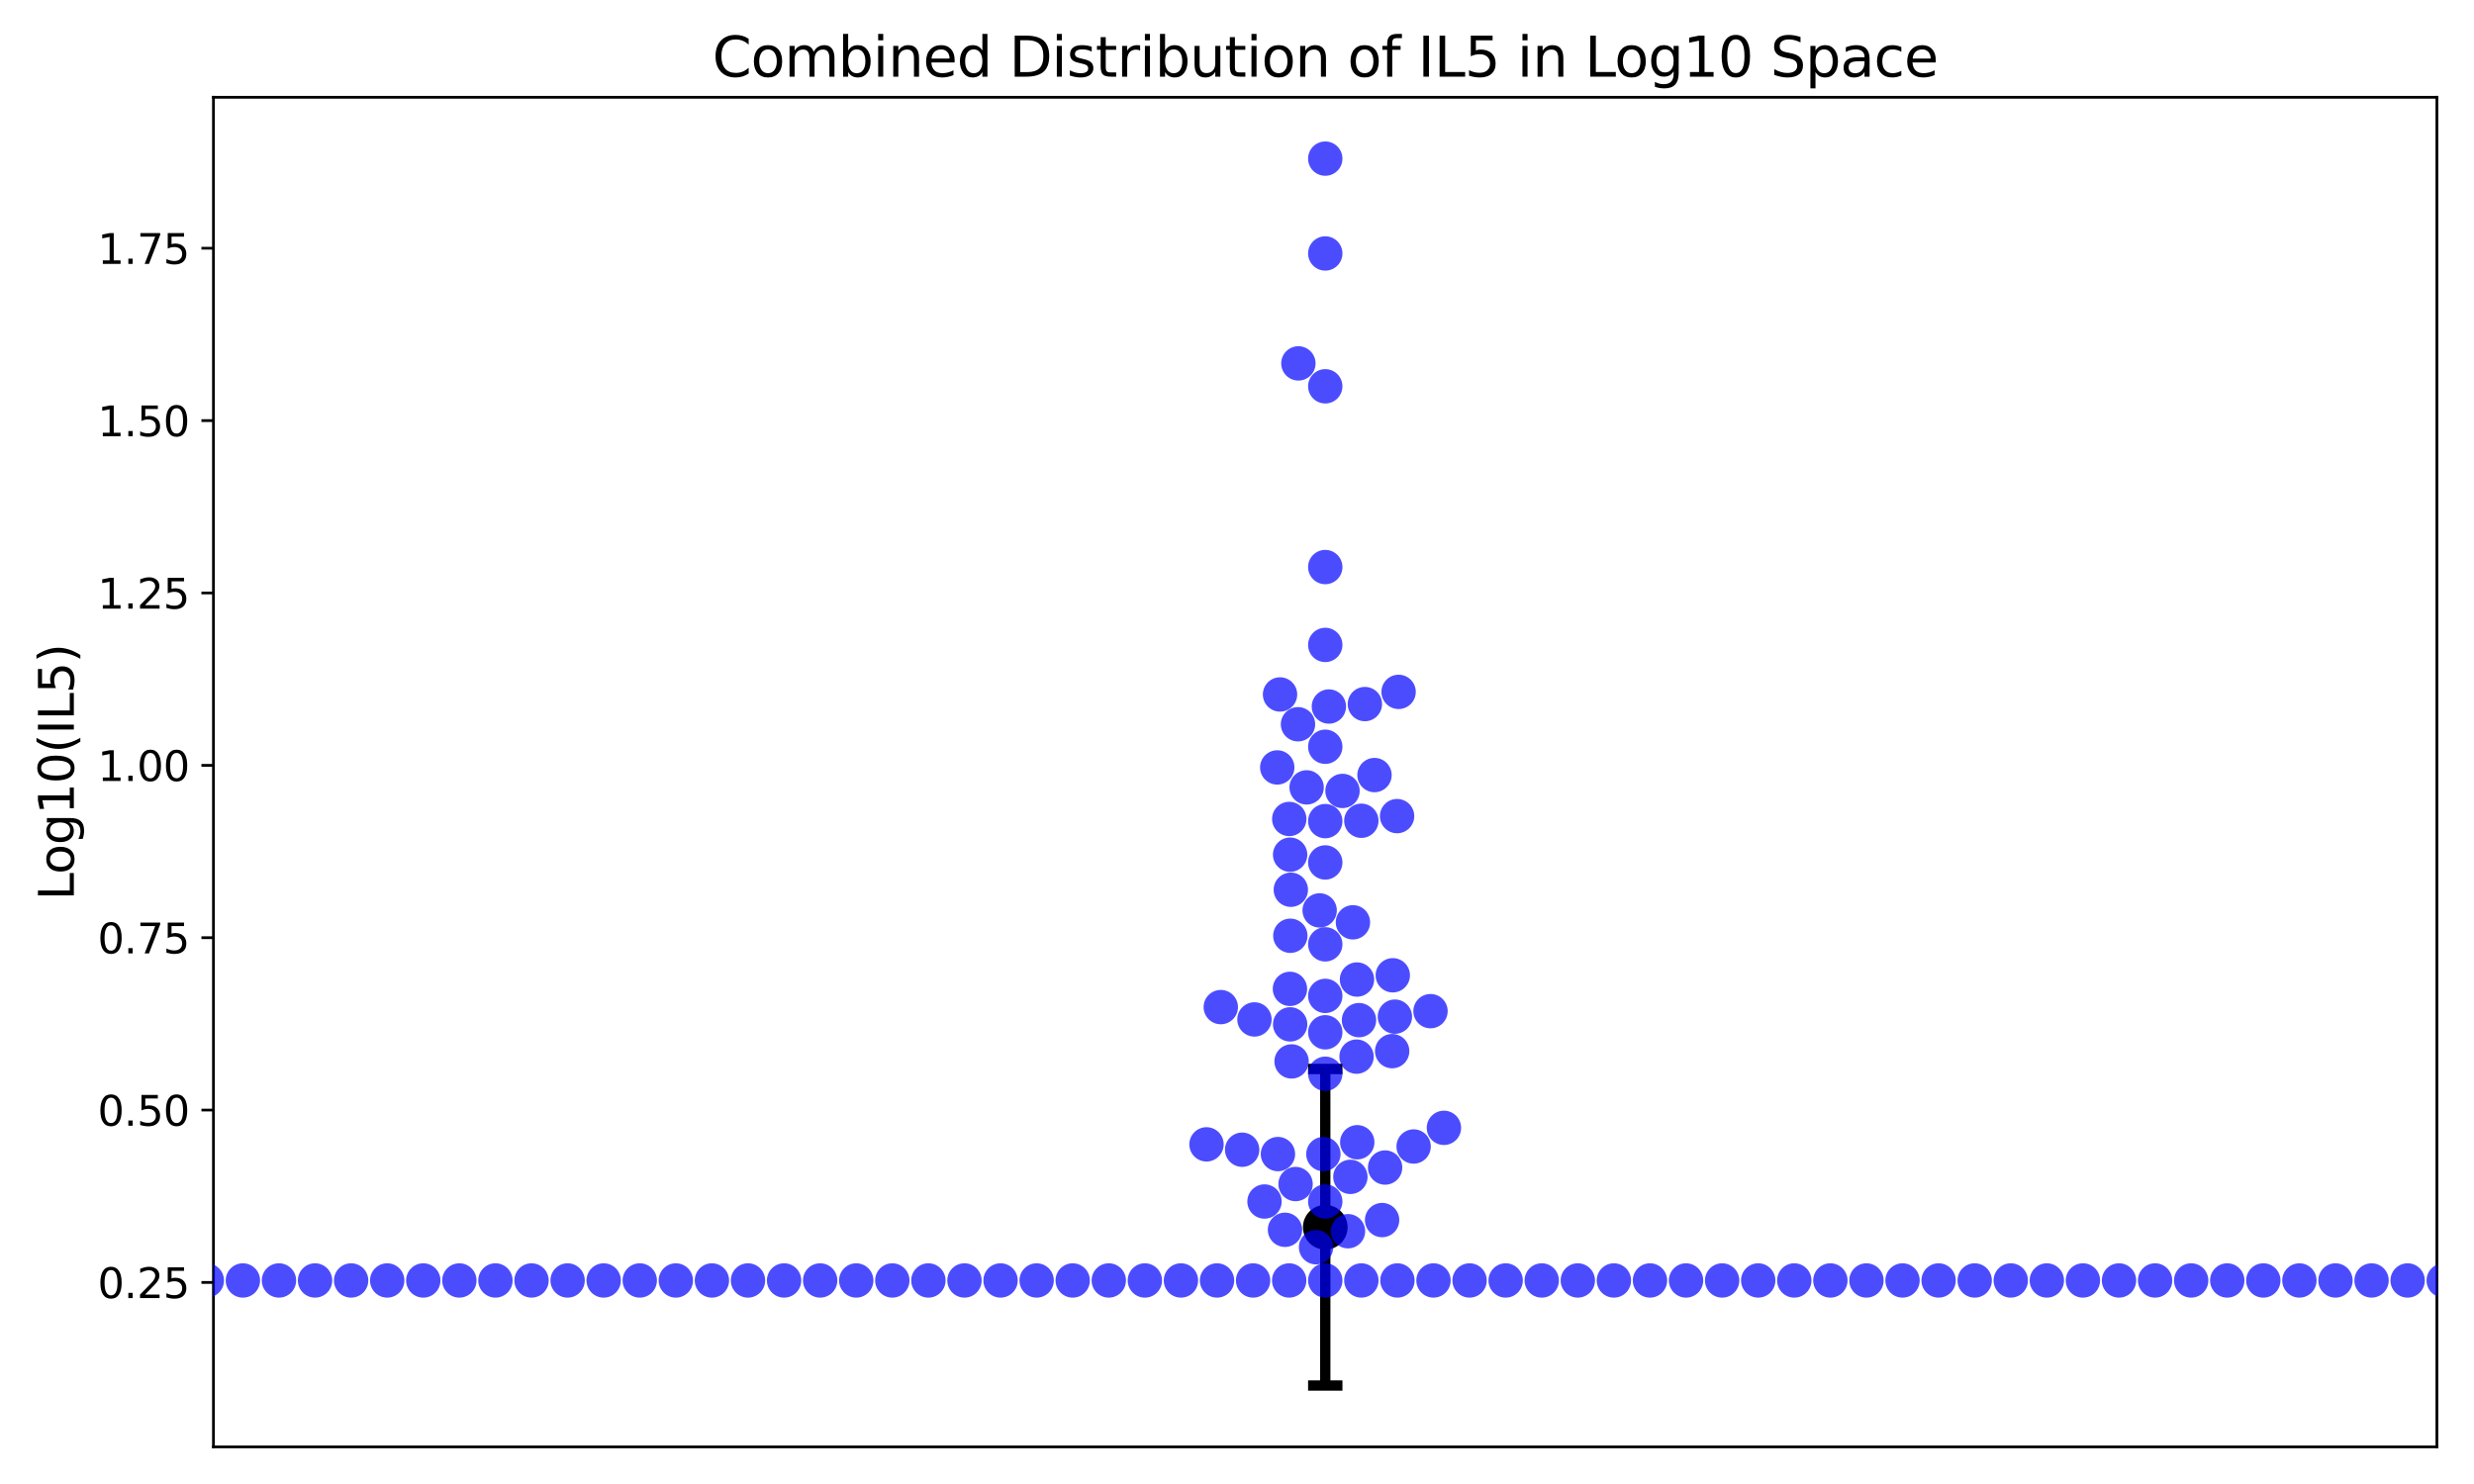 <?xml version="1.0" encoding="utf-8" standalone="no"?>
<!DOCTYPE svg PUBLIC "-//W3C//DTD SVG 1.1//EN"
  "http://www.w3.org/Graphics/SVG/1.1/DTD/svg11.dtd">
<svg xmlns:xlink="http://www.w3.org/1999/xlink" width="720pt" height="432pt" viewBox="0 0 720 432" xmlns="http://www.w3.org/2000/svg" version="1.1">
 <defs>
  <style type="text/css">*{stroke-linejoin: round; stroke-linecap: butt}</style>
 </defs>
 <g id="figure_1">
  <g id="patch_1">
   <path d="M 0 432 
L 720 432 
L 720 0 
L 0 0 
z
" style="fill: #ffffff"/>
  </g>
  <g id="axes_1">
   <g id="patch_2">
    <path d="M 62.12 421.2 
L 709.2 421.2 
L 709.2 28.32 
L 62.12 28.32 
z
" style="fill: #ffffff"/>
   </g>
   <g id="matplotlib.axis_1"/>
   <g id="matplotlib.axis_2">
    <g id="ytick_1">
     <g id="line2d_1">
      <defs>
       <path id="m33c23365b7" d="M 0 0 
L -3.5 0 
" style="stroke: #000000; stroke-width: 0.8"/>
      </defs>
      <g>
       <use xlink:href="#m33c23365b7" x="62.12" y="373.322" style="stroke: #000000; stroke-width: 0.8"/>
      </g>
     </g>
     <g id="text_1">
      <!-- 0.25 -->
      <g transform="translate(28.401 377.881) scale(0.12 -0.12)">
       <defs>
        <path id="DejaVuSans-30" d="M 2034 4250 
Q 1547 4250 1301 3770 
Q 1056 3291 1056 2328 
Q 1056 1369 1301 889 
Q 1547 409 2034 409 
Q 2525 409 2770 889 
Q 3016 1369 3016 2328 
Q 3016 3291 2770 3770 
Q 2525 4250 2034 4250 
z
M 2034 4750 
Q 2819 4750 3233 4129 
Q 3647 3509 3647 2328 
Q 3647 1150 3233 529 
Q 2819 -91 2034 -91 
Q 1250 -91 836 529 
Q 422 1150 422 2328 
Q 422 3509 836 4129 
Q 1250 4750 2034 4750 
z
" transform="scale(0.016)"/>
        <path id="DejaVuSans-2e" d="M 684 794 
L 1344 794 
L 1344 0 
L 684 0 
L 684 794 
z
" transform="scale(0.016)"/>
        <path id="DejaVuSans-32" d="M 1228 531 
L 3431 531 
L 3431 0 
L 469 0 
L 469 531 
Q 828 903 1448 1529 
Q 2069 2156 2228 2338 
Q 2531 2678 2651 2914 
Q 2772 3150 2772 3378 
Q 2772 3750 2511 3984 
Q 2250 4219 1831 4219 
Q 1534 4219 1204 4116 
Q 875 4013 500 3803 
L 500 4441 
Q 881 4594 1212 4672 
Q 1544 4750 1819 4750 
Q 2544 4750 2975 4387 
Q 3406 4025 3406 3419 
Q 3406 3131 3298 2873 
Q 3191 2616 2906 2266 
Q 2828 2175 2409 1742 
Q 1991 1309 1228 531 
z
" transform="scale(0.016)"/>
        <path id="DejaVuSans-35" d="M 691 4666 
L 3169 4666 
L 3169 4134 
L 1269 4134 
L 1269 2991 
Q 1406 3038 1543 3061 
Q 1681 3084 1819 3084 
Q 2600 3084 3056 2656 
Q 3513 2228 3513 1497 
Q 3513 744 3044 326 
Q 2575 -91 1722 -91 
Q 1428 -91 1123 -41 
Q 819 9 494 109 
L 494 744 
Q 775 591 1075 516 
Q 1375 441 1709 441 
Q 2250 441 2565 725 
Q 2881 1009 2881 1497 
Q 2881 1984 2565 2268 
Q 2250 2553 1709 2553 
Q 1456 2553 1204 2497 
Q 953 2441 691 2322 
L 691 4666 
z
" transform="scale(0.016)"/>
       </defs>
       <use xlink:href="#DejaVuSans-30"/>
       <use xlink:href="#DejaVuSans-2e" x="63.623"/>
       <use xlink:href="#DejaVuSans-32" x="95.41"/>
       <use xlink:href="#DejaVuSans-35" x="159.033"/>
      </g>
     </g>
    </g>
    <g id="ytick_2">
     <g id="line2d_2">
      <g>
       <use xlink:href="#m33c23365b7" x="62.12" y="323.145" style="stroke: #000000; stroke-width: 0.8"/>
      </g>
     </g>
     <g id="text_2">
      <!-- 0.50 -->
      <g transform="translate(28.401 327.704) scale(0.12 -0.12)">
       <use xlink:href="#DejaVuSans-30"/>
       <use xlink:href="#DejaVuSans-2e" x="63.623"/>
       <use xlink:href="#DejaVuSans-35" x="95.41"/>
       <use xlink:href="#DejaVuSans-30" x="159.033"/>
      </g>
     </g>
    </g>
    <g id="ytick_3">
     <g id="line2d_3">
      <g>
       <use xlink:href="#m33c23365b7" x="62.12" y="272.968" style="stroke: #000000; stroke-width: 0.8"/>
      </g>
     </g>
     <g id="text_3">
      <!-- 0.75 -->
      <g transform="translate(28.401 277.527) scale(0.12 -0.12)">
       <defs>
        <path id="DejaVuSans-37" d="M 525 4666 
L 3525 4666 
L 3525 4397 
L 1831 0 
L 1172 0 
L 2766 4134 
L 525 4134 
L 525 4666 
z
" transform="scale(0.016)"/>
       </defs>
       <use xlink:href="#DejaVuSans-30"/>
       <use xlink:href="#DejaVuSans-2e" x="63.623"/>
       <use xlink:href="#DejaVuSans-37" x="95.41"/>
       <use xlink:href="#DejaVuSans-35" x="159.033"/>
      </g>
     </g>
    </g>
    <g id="ytick_4">
     <g id="line2d_4">
      <g>
       <use xlink:href="#m33c23365b7" x="62.12" y="222.791" style="stroke: #000000; stroke-width: 0.8"/>
      </g>
     </g>
     <g id="text_4">
      <!-- 1.00 -->
      <g transform="translate(28.401 227.35) scale(0.12 -0.12)">
       <defs>
        <path id="DejaVuSans-31" d="M 794 531 
L 1825 531 
L 1825 4091 
L 703 3866 
L 703 4441 
L 1819 4666 
L 2450 4666 
L 2450 531 
L 3481 531 
L 3481 0 
L 794 0 
L 794 531 
z
" transform="scale(0.016)"/>
       </defs>
       <use xlink:href="#DejaVuSans-31"/>
       <use xlink:href="#DejaVuSans-2e" x="63.623"/>
       <use xlink:href="#DejaVuSans-30" x="95.41"/>
       <use xlink:href="#DejaVuSans-30" x="159.033"/>
      </g>
     </g>
    </g>
    <g id="ytick_5">
     <g id="line2d_5">
      <g>
       <use xlink:href="#m33c23365b7" x="62.12" y="172.615" style="stroke: #000000; stroke-width: 0.8"/>
      </g>
     </g>
     <g id="text_5">
      <!-- 1.25 -->
      <g transform="translate(28.401 177.174) scale(0.12 -0.12)">
       <use xlink:href="#DejaVuSans-31"/>
       <use xlink:href="#DejaVuSans-2e" x="63.623"/>
       <use xlink:href="#DejaVuSans-32" x="95.41"/>
       <use xlink:href="#DejaVuSans-35" x="159.033"/>
      </g>
     </g>
    </g>
    <g id="ytick_6">
     <g id="line2d_6">
      <g>
       <use xlink:href="#m33c23365b7" x="62.12" y="122.438" style="stroke: #000000; stroke-width: 0.8"/>
      </g>
     </g>
     <g id="text_6">
      <!-- 1.50 -->
      <g transform="translate(28.401 126.997) scale(0.12 -0.12)">
       <use xlink:href="#DejaVuSans-31"/>
       <use xlink:href="#DejaVuSans-2e" x="63.623"/>
       <use xlink:href="#DejaVuSans-35" x="95.41"/>
       <use xlink:href="#DejaVuSans-30" x="159.033"/>
      </g>
     </g>
    </g>
    <g id="ytick_7">
     <g id="line2d_7">
      <g>
       <use xlink:href="#m33c23365b7" x="62.12" y="72.261" style="stroke: #000000; stroke-width: 0.8"/>
      </g>
     </g>
     <g id="text_7">
      <!-- 1.75 -->
      <g transform="translate(28.401 76.82) scale(0.12 -0.12)">
       <use xlink:href="#DejaVuSans-31"/>
       <use xlink:href="#DejaVuSans-2e" x="63.623"/>
       <use xlink:href="#DejaVuSans-37" x="95.41"/>
       <use xlink:href="#DejaVuSans-35" x="159.033"/>
      </g>
     </g>
    </g>
    <g id="text_8">
     <!-- Log10(IL5) -->
     <g transform="translate(21.49 262.054) rotate(-90) scale(0.14 -0.14)">
      <defs>
       <path id="DejaVuSans-4c" d="M 628 4666 
L 1259 4666 
L 1259 531 
L 3531 531 
L 3531 0 
L 628 0 
L 628 4666 
z
" transform="scale(0.016)"/>
       <path id="DejaVuSans-6f" d="M 1959 3097 
Q 1497 3097 1228 2736 
Q 959 2375 959 1747 
Q 959 1119 1226 758 
Q 1494 397 1959 397 
Q 2419 397 2687 759 
Q 2956 1122 2956 1747 
Q 2956 2369 2687 2733 
Q 2419 3097 1959 3097 
z
M 1959 3584 
Q 2709 3584 3137 3096 
Q 3566 2609 3566 1747 
Q 3566 888 3137 398 
Q 2709 -91 1959 -91 
Q 1206 -91 779 398 
Q 353 888 353 1747 
Q 353 2609 779 3096 
Q 1206 3584 1959 3584 
z
" transform="scale(0.016)"/>
       <path id="DejaVuSans-67" d="M 2906 1791 
Q 2906 2416 2648 2759 
Q 2391 3103 1925 3103 
Q 1463 3103 1205 2759 
Q 947 2416 947 1791 
Q 947 1169 1205 825 
Q 1463 481 1925 481 
Q 2391 481 2648 825 
Q 2906 1169 2906 1791 
z
M 3481 434 
Q 3481 -459 3084 -895 
Q 2688 -1331 1869 -1331 
Q 1566 -1331 1297 -1286 
Q 1028 -1241 775 -1147 
L 775 -588 
Q 1028 -725 1275 -790 
Q 1522 -856 1778 -856 
Q 2344 -856 2625 -561 
Q 2906 -266 2906 331 
L 2906 616 
Q 2728 306 2450 153 
Q 2172 0 1784 0 
Q 1141 0 747 490 
Q 353 981 353 1791 
Q 353 2603 747 3093 
Q 1141 3584 1784 3584 
Q 2172 3584 2450 3431 
Q 2728 3278 2906 2969 
L 2906 3500 
L 3481 3500 
L 3481 434 
z
" transform="scale(0.016)"/>
       <path id="DejaVuSans-28" d="M 1984 4856 
Q 1566 4138 1362 3434 
Q 1159 2731 1159 2009 
Q 1159 1288 1364 580 
Q 1569 -128 1984 -844 
L 1484 -844 
Q 1016 -109 783 600 
Q 550 1309 550 2009 
Q 550 2706 781 3412 
Q 1013 4119 1484 4856 
L 1984 4856 
z
" transform="scale(0.016)"/>
       <path id="DejaVuSans-49" d="M 628 4666 
L 1259 4666 
L 1259 0 
L 628 0 
L 628 4666 
z
" transform="scale(0.016)"/>
       <path id="DejaVuSans-29" d="M 513 4856 
L 1013 4856 
Q 1481 4119 1714 3412 
Q 1947 2706 1947 2009 
Q 1947 1309 1714 600 
Q 1481 -109 1013 -844 
L 513 -844 
Q 928 -128 1133 580 
Q 1338 1288 1338 2009 
Q 1338 2731 1133 3434 
Q 928 4138 513 4856 
z
" transform="scale(0.016)"/>
      </defs>
      <use xlink:href="#DejaVuSans-4c"/>
      <use xlink:href="#DejaVuSans-6f" x="53.963"/>
      <use xlink:href="#DejaVuSans-67" x="115.145"/>
      <use xlink:href="#DejaVuSans-31" x="178.621"/>
      <use xlink:href="#DejaVuSans-30" x="242.244"/>
      <use xlink:href="#DejaVuSans-28" x="305.867"/>
      <use xlink:href="#DejaVuSans-49" x="344.881"/>
      <use xlink:href="#DejaVuSans-4c" x="374.373"/>
      <use xlink:href="#DejaVuSans-35" x="430.086"/>
      <use xlink:href="#DejaVuSans-29" x="493.709"/>
     </g>
    </g>
   </g>
   <g id="LineCollection_1">
    <path d="M 385.687 403.342 
L 385.687 311.185 
" clip-path="url(#p9328945aac)" style="fill: none; stroke: #000000; stroke-width: 3"/>
   </g>
   <g id="line2d_8">
    <defs>
     <path id="m7ebc37eb4a" d="M 5 0 
L -5 -0 
" style="stroke: #000000; stroke-width: 3"/>
    </defs>
    <g clip-path="url(#p9328945aac)">
     <use xlink:href="#m7ebc37eb4a" x="385.687" y="403.342" style="stroke: #000000; stroke-width: 3"/>
    </g>
   </g>
   <g id="line2d_9">
    <g clip-path="url(#p9328945aac)">
     <use xlink:href="#m7ebc37eb4a" x="385.687" y="311.185" style="stroke: #000000; stroke-width: 3"/>
    </g>
   </g>
   <g id="line2d_10">
    <defs>
     <path id="me4fbd385ad" d="M 0 6 
C 1.591 6 3.117 5.368 4.243 4.243 
C 5.368 3.117 6 1.591 6 0 
C 6 -1.591 5.368 -3.117 4.243 -4.243 
C 3.117 -5.368 1.591 -6 0 -6 
C -1.591 -6 -3.117 -5.368 -4.243 -4.243 
C -5.368 -3.117 -6 -1.591 -6 0 
C -6 1.591 -5.368 3.117 -4.243 4.243 
C -3.117 5.368 -1.591 6 0 6 
z
" style="stroke: #000000"/>
    </defs>
    <g clip-path="url(#p9328945aac)">
     <use xlink:href="#me4fbd385ad" x="385.687" y="357.264" style="stroke: #000000"/>
    </g>
   </g>
   <g id="patch_3">
    <path d="M 62.12 421.2 
L 62.12 28.32 
" style="fill: none; stroke: #000000; stroke-width: 0.8; stroke-linejoin: miter; stroke-linecap: square"/>
   </g>
   <g id="patch_4">
    <path d="M 709.2 421.2 
L 709.2 28.32 
" style="fill: none; stroke: #000000; stroke-width: 0.8; stroke-linejoin: miter; stroke-linecap: square"/>
   </g>
   <g id="patch_5">
    <path d="M 62.12 421.2 
L 709.2 421.2 
" style="fill: none; stroke: #000000; stroke-width: 0.8; stroke-linejoin: miter; stroke-linecap: square"/>
   </g>
   <g id="patch_6">
    <path d="M 62.12 28.32 
L 709.2 28.32 
" style="fill: none; stroke: #000000; stroke-width: 0.8; stroke-linejoin: miter; stroke-linecap: square"/>
   </g>
   <g id="PathCollection_1">
    <defs>
     <path id="m8dd924179f" d="M 0 5 
C 1.326 5 2.598 4.473 3.536 3.536 
C 4.473 2.598 5 1.326 5 0 
C 5 -1.326 4.473 -2.598 3.536 -3.536 
C 2.598 -4.473 1.326 -5 0 -5 
C -1.326 -5 -2.598 -4.473 -3.536 -3.536 
C -4.473 -2.598 -5 -1.326 -5 0 
C -5 1.326 -4.473 2.598 -3.536 3.536 
C -2.598 4.473 -1.326 5 0 5 
z
"/>
    </defs>
    <g clip-path="url(#p9328945aac)">
     <use xlink:href="#m8dd924179f" x="385.687" y="372.749" style="fill: #0000ff; fill-opacity: 0.7"/>
     <use xlink:href="#m8dd924179f" x="43.046" y="372.749" style="fill: #0000ff; fill-opacity: 0.7"/>
     <use xlink:href="#m8dd924179f" x="385.687" y="289.912" style="fill: #0000ff; fill-opacity: 0.7"/>
     <use xlink:href="#m8dd924179f" x="406.59" y="237.575" style="fill: #0000ff; fill-opacity: 0.7"/>
     <use xlink:href="#m8dd924179f" x="385.687" y="300.508" style="fill: #0000ff; fill-opacity: 0.7"/>
     <use xlink:href="#m8dd924179f" x="728.327" y="372.749" style="fill: #0000ff; fill-opacity: 0.7"/>
     <use xlink:href="#m8dd924179f" x="43.046" y="372.749" style="fill: #0000ff; fill-opacity: 0.7"/>
     <use xlink:href="#m8dd924179f" x="728.327" y="372.749" style="fill: #0000ff; fill-opacity: 0.7"/>
     <use xlink:href="#m8dd924179f" x="43.046" y="372.749" style="fill: #0000ff; fill-opacity: 0.7"/>
     <use xlink:href="#m8dd924179f" x="728.327" y="372.749" style="fill: #0000ff; fill-opacity: 0.7"/>
     <use xlink:href="#m8dd924179f" x="43.046" y="372.749" style="fill: #0000ff; fill-opacity: 0.7"/>
     <use xlink:href="#m8dd924179f" x="728.327" y="372.749" style="fill: #0000ff; fill-opacity: 0.7"/>
     <use xlink:href="#m8dd924179f" x="43.046" y="372.749" style="fill: #0000ff; fill-opacity: 0.7"/>
     <use xlink:href="#m8dd924179f" x="385.138" y="335.957" style="fill: #0000ff; fill-opacity: 0.7"/>
     <use xlink:href="#m8dd924179f" x="728.327" y="372.749" style="fill: #0000ff; fill-opacity: 0.7"/>
     <use xlink:href="#m8dd924179f" x="43.046" y="372.749" style="fill: #0000ff; fill-opacity: 0.7"/>
     <use xlink:href="#m8dd924179f" x="728.327" y="372.749" style="fill: #0000ff; fill-opacity: 0.7"/>
     <use xlink:href="#m8dd924179f" x="43.046" y="372.749" style="fill: #0000ff; fill-opacity: 0.7"/>
     <use xlink:href="#m8dd924179f" x="728.327" y="372.749" style="fill: #0000ff; fill-opacity: 0.7"/>
     <use xlink:href="#m8dd924179f" x="371.913" y="335.957" style="fill: #0000ff; fill-opacity: 0.7"/>
     <use xlink:href="#m8dd924179f" x="43.046" y="372.749" style="fill: #0000ff; fill-opacity: 0.7"/>
     <use xlink:href="#m8dd924179f" x="728.327" y="372.749" style="fill: #0000ff; fill-opacity: 0.7"/>
     <use xlink:href="#m8dd924179f" x="43.046" y="372.749" style="fill: #0000ff; fill-opacity: 0.7"/>
     <use xlink:href="#m8dd924179f" x="728.327" y="372.749" style="fill: #0000ff; fill-opacity: 0.7"/>
     <use xlink:href="#m8dd924179f" x="728.327" y="372.749" style="fill: #0000ff; fill-opacity: 0.7"/>
     <use xlink:href="#m8dd924179f" x="380.262" y="229.211" style="fill: #0000ff; fill-opacity: 0.7"/>
     <use xlink:href="#m8dd924179f" x="43.046" y="372.749" style="fill: #0000ff; fill-opacity: 0.7"/>
     <use xlink:href="#m8dd924179f" x="43.046" y="372.749" style="fill: #0000ff; fill-opacity: 0.7"/>
     <use xlink:href="#m8dd924179f" x="728.327" y="372.749" style="fill: #0000ff; fill-opacity: 0.7"/>
     <use xlink:href="#m8dd924179f" x="405.952" y="295.952" style="fill: #0000ff; fill-opacity: 0.7"/>
     <use xlink:href="#m8dd924179f" x="43.046" y="372.749" style="fill: #0000ff; fill-opacity: 0.7"/>
     <use xlink:href="#m8dd924179f" x="385.687" y="217.384" style="fill: #0000ff; fill-opacity: 0.7"/>
     <use xlink:href="#m8dd924179f" x="728.327" y="372.749" style="fill: #0000ff; fill-opacity: 0.7"/>
     <use xlink:href="#m8dd924179f" x="403.103" y="339.876" style="fill: #0000ff; fill-opacity: 0.7"/>
     <use xlink:href="#m8dd924179f" x="43.046" y="372.749" style="fill: #0000ff; fill-opacity: 0.7"/>
     <use xlink:href="#m8dd924179f" x="728.327" y="372.749" style="fill: #0000ff; fill-opacity: 0.7"/>
     <use xlink:href="#m8dd924179f" x="43.046" y="372.749" style="fill: #0000ff; fill-opacity: 0.7"/>
     <use xlink:href="#m8dd924179f" x="728.327" y="372.749" style="fill: #0000ff; fill-opacity: 0.7"/>
     <use xlink:href="#m8dd924179f" x="371.714" y="223.404" style="fill: #0000ff; fill-opacity: 0.7"/>
     <use xlink:href="#m8dd924179f" x="43.046" y="372.749" style="fill: #0000ff; fill-opacity: 0.7"/>
     <use xlink:href="#m8dd924179f" x="728.327" y="372.749" style="fill: #0000ff; fill-opacity: 0.7"/>
     <use xlink:href="#m8dd924179f" x="43.046" y="372.749" style="fill: #0000ff; fill-opacity: 0.7"/>
     <use xlink:href="#m8dd924179f" x="375.47" y="298.201" style="fill: #0000ff; fill-opacity: 0.7"/>
     <use xlink:href="#m8dd924179f" x="728.327" y="372.749" style="fill: #0000ff; fill-opacity: 0.7"/>
     <use xlink:href="#m8dd924179f" x="43.046" y="372.749" style="fill: #0000ff; fill-opacity: 0.7"/>
     <use xlink:href="#m8dd924179f" x="728.327" y="372.749" style="fill: #0000ff; fill-opacity: 0.7"/>
     <use xlink:href="#m8dd924179f" x="43.046" y="372.749" style="fill: #0000ff; fill-opacity: 0.7"/>
     <use xlink:href="#m8dd924179f" x="728.327" y="372.749" style="fill: #0000ff; fill-opacity: 0.7"/>
     <use xlink:href="#m8dd924179f" x="375.52" y="272.403" style="fill: #0000ff; fill-opacity: 0.7"/>
     <use xlink:href="#m8dd924179f" x="43.046" y="372.749" style="fill: #0000ff; fill-opacity: 0.7"/>
     <use xlink:href="#m8dd924179f" x="728.327" y="372.749" style="fill: #0000ff; fill-opacity: 0.7"/>
     <use xlink:href="#m8dd924179f" x="728.327" y="372.749" style="fill: #0000ff; fill-opacity: 0.7"/>
     <use xlink:href="#m8dd924179f" x="43.046" y="372.749" style="fill: #0000ff; fill-opacity: 0.7"/>
     <use xlink:href="#m8dd924179f" x="43.046" y="372.749" style="fill: #0000ff; fill-opacity: 0.7"/>
     <use xlink:href="#m8dd924179f" x="43.046" y="372.749" style="fill: #0000ff; fill-opacity: 0.7"/>
     <use xlink:href="#m8dd924179f" x="43.046" y="372.749" style="fill: #0000ff; fill-opacity: 0.7"/>
     <use xlink:href="#m8dd924179f" x="728.327" y="371.3" style="fill: #0000ff; fill-opacity: 0.7"/>
     <use xlink:href="#m8dd924179f" x="728.327" y="372.749" style="fill: #0000ff; fill-opacity: 0.7"/>
     <use xlink:href="#m8dd924179f" x="43.046" y="372.749" style="fill: #0000ff; fill-opacity: 0.7"/>
     <use xlink:href="#m8dd924179f" x="728.327" y="372.749" style="fill: #0000ff; fill-opacity: 0.7"/>
     <use xlink:href="#m8dd924179f" x="43.046" y="372.749" style="fill: #0000ff; fill-opacity: 0.7"/>
     <use xlink:href="#m8dd924179f" x="728.327" y="372.749" style="fill: #0000ff; fill-opacity: 0.7"/>
     <use xlink:href="#m8dd924179f" x="43.046" y="372.749" style="fill: #0000ff; fill-opacity: 0.7"/>
     <use xlink:href="#m8dd924179f" x="728.327" y="365.286" style="fill: #0000ff; fill-opacity: 0.7"/>
     <use xlink:href="#m8dd924179f" x="728.327" y="372.749" style="fill: #0000ff; fill-opacity: 0.7"/>
     <use xlink:href="#m8dd924179f" x="43.046" y="372.749" style="fill: #0000ff; fill-opacity: 0.7"/>
     <use xlink:href="#m8dd924179f" x="728.327" y="372.749" style="fill: #0000ff; fill-opacity: 0.7"/>
     <use xlink:href="#m8dd924179f" x="43.046" y="372.749" style="fill: #0000ff; fill-opacity: 0.7"/>
     <use xlink:href="#m8dd924179f" x="372.524" y="202.163" style="fill: #0000ff; fill-opacity: 0.7"/>
     <use xlink:href="#m8dd924179f" x="365.079" y="296.763" style="fill: #0000ff; fill-opacity: 0.7"/>
     <use xlink:href="#m8dd924179f" x="396.186" y="238.928" style="fill: #0000ff; fill-opacity: 0.7"/>
     <use xlink:href="#m8dd924179f" x="728.327" y="372.749" style="fill: #0000ff; fill-opacity: 0.7"/>
     <use xlink:href="#m8dd924179f" x="43.046" y="372.749" style="fill: #0000ff; fill-opacity: 0.7"/>
     <use xlink:href="#m8dd924179f" x="375.665" y="259.01" style="fill: #0000ff; fill-opacity: 0.7"/>
     <use xlink:href="#m8dd924179f" x="728.327" y="372.749" style="fill: #0000ff; fill-opacity: 0.7"/>
     <use xlink:href="#m8dd924179f" x="43.046" y="372.749" style="fill: #0000ff; fill-opacity: 0.7"/>
     <use xlink:href="#m8dd924179f" x="728.327" y="372.749" style="fill: #0000ff; fill-opacity: 0.7"/>
     <use xlink:href="#m8dd924179f" x="43.046" y="372.749" style="fill: #0000ff; fill-opacity: 0.7"/>
     <use xlink:href="#m8dd924179f" x="728.327" y="372.749" style="fill: #0000ff; fill-opacity: 0.7"/>
     <use xlink:href="#m8dd924179f" x="728.327" y="372.749" style="fill: #0000ff; fill-opacity: 0.7"/>
     <use xlink:href="#m8dd924179f" x="43.046" y="372.749" style="fill: #0000ff; fill-opacity: 0.7"/>
     <use xlink:href="#m8dd924179f" x="368.005" y="349.767" style="fill: #0000ff; fill-opacity: 0.7"/>
     <use xlink:href="#m8dd924179f" x="43.046" y="372.749" style="fill: #0000ff; fill-opacity: 0.7"/>
     <use xlink:href="#m8dd924179f" x="395.506" y="296.967" style="fill: #0000ff; fill-opacity: 0.7"/>
     <use xlink:href="#m8dd924179f" x="385.687" y="274.902" style="fill: #0000ff; fill-opacity: 0.7"/>
     <use xlink:href="#m8dd924179f" x="728.327" y="372.749" style="fill: #0000ff; fill-opacity: 0.7"/>
     <use xlink:href="#m8dd924179f" x="43.046" y="372.749" style="fill: #0000ff; fill-opacity: 0.7"/>
     <use xlink:href="#m8dd924179f" x="375.459" y="248.802" style="fill: #0000ff; fill-opacity: 0.7"/>
     <use xlink:href="#m8dd924179f" x="728.327" y="372.749" style="fill: #0000ff; fill-opacity: 0.7"/>
     <use xlink:href="#m8dd924179f" x="43.046" y="372.749" style="fill: #0000ff; fill-opacity: 0.7"/>
     <use xlink:href="#m8dd924179f" x="728.327" y="372.749" style="fill: #0000ff; fill-opacity: 0.7"/>
     <use xlink:href="#m8dd924179f" x="407.032" y="201.41" style="fill: #0000ff; fill-opacity: 0.7"/>
     <use xlink:href="#m8dd924179f" x="43.046" y="372.749" style="fill: #0000ff; fill-opacity: 0.7"/>
     <use xlink:href="#m8dd924179f" x="728.327" y="372.749" style="fill: #0000ff; fill-opacity: 0.7"/>
     <use xlink:href="#m8dd924179f" x="43.046" y="372.749" style="fill: #0000ff; fill-opacity: 0.7"/>
     <use xlink:href="#m8dd924179f" x="384.054" y="265.024" style="fill: #0000ff; fill-opacity: 0.7"/>
     <use xlink:href="#m8dd924179f" x="728.327" y="372.749" style="fill: #0000ff; fill-opacity: 0.7"/>
     <use xlink:href="#m8dd924179f" x="385.687" y="312.574" style="fill: #0000ff; fill-opacity: 0.7"/>
     <use xlink:href="#m8dd924179f" x="43.046" y="372.749" style="fill: #0000ff; fill-opacity: 0.7"/>
     <use xlink:href="#m8dd924179f" x="397.216" y="204.96" style="fill: #0000ff; fill-opacity: 0.7"/>
     <use xlink:href="#m8dd924179f" x="728.327" y="372.749" style="fill: #0000ff; fill-opacity: 0.7"/>
     <use xlink:href="#m8dd924179f" x="43.046" y="372.749" style="fill: #0000ff; fill-opacity: 0.7"/>
     <use xlink:href="#m8dd924179f" x="728.327" y="372.749" style="fill: #0000ff; fill-opacity: 0.7"/>
     <use xlink:href="#m8dd924179f" x="43.046" y="372.749" style="fill: #0000ff; fill-opacity: 0.7"/>
     <use xlink:href="#m8dd924179f" x="728.327" y="372.749" style="fill: #0000ff; fill-opacity: 0.7"/>
     <use xlink:href="#m8dd924179f" x="43.046" y="372.749" style="fill: #0000ff; fill-opacity: 0.7"/>
     <use xlink:href="#m8dd924179f" x="728.327" y="372.749" style="fill: #0000ff; fill-opacity: 0.7"/>
     <use xlink:href="#m8dd924179f" x="728.327" y="372.749" style="fill: #0000ff; fill-opacity: 0.7"/>
     <use xlink:href="#m8dd924179f" x="728.327" y="372.749" style="fill: #0000ff; fill-opacity: 0.7"/>
     <use xlink:href="#m8dd924179f" x="386.742" y="205.673" style="fill: #0000ff; fill-opacity: 0.7"/>
     <use xlink:href="#m8dd924179f" x="728.327" y="372.749" style="fill: #0000ff; fill-opacity: 0.7"/>
     <use xlink:href="#m8dd924179f" x="43.046" y="372.749" style="fill: #0000ff; fill-opacity: 0.7"/>
     <use xlink:href="#m8dd924179f" x="728.327" y="372.749" style="fill: #0000ff; fill-opacity: 0.7"/>
     <use xlink:href="#m8dd924179f" x="43.046" y="372.749" style="fill: #0000ff; fill-opacity: 0.7"/>
     <use xlink:href="#m8dd924179f" x="728.327" y="372.749" style="fill: #0000ff; fill-opacity: 0.7"/>
     <use xlink:href="#m8dd924179f" x="385.687" y="251.063" style="fill: #0000ff; fill-opacity: 0.7"/>
     <use xlink:href="#m8dd924179f" x="728.327" y="372.749" style="fill: #0000ff; fill-opacity: 0.7"/>
     <use xlink:href="#m8dd924179f" x="728.327" y="372.749" style="fill: #0000ff; fill-opacity: 0.7"/>
     <use xlink:href="#m8dd924179f" x="728.327" y="372.749" style="fill: #0000ff; fill-opacity: 0.7"/>
     <use xlink:href="#m8dd924179f" x="728.327" y="372.749" style="fill: #0000ff; fill-opacity: 0.7"/>
     <use xlink:href="#m8dd924179f" x="375.886" y="308.986" style="fill: #0000ff; fill-opacity: 0.7"/>
     <use xlink:href="#m8dd924179f" x="43.046" y="372.749" style="fill: #0000ff; fill-opacity: 0.7"/>
     <use xlink:href="#m8dd924179f" x="728.327" y="372.749" style="fill: #0000ff; fill-opacity: 0.7"/>
     <use xlink:href="#m8dd924179f" x="383.01" y="363.08" style="fill: #0000ff; fill-opacity: 0.7"/>
     <use xlink:href="#m8dd924179f" x="728.327" y="372.749" style="fill: #0000ff; fill-opacity: 0.7"/>
     <use xlink:href="#m8dd924179f" x="43.046" y="372.749" style="fill: #0000ff; fill-opacity: 0.7"/>
     <use xlink:href="#m8dd924179f" x="43.046" y="372.749" style="fill: #0000ff; fill-opacity: 0.7"/>
     <use xlink:href="#m8dd924179f" x="43.046" y="372.749" style="fill: #0000ff; fill-opacity: 0.7"/>
     <use xlink:href="#m8dd924179f" x="728.327" y="372.749" style="fill: #0000ff; fill-opacity: 0.7"/>
     <use xlink:href="#m8dd924179f" x="402.228" y="355.169" style="fill: #0000ff; fill-opacity: 0.7"/>
     <use xlink:href="#m8dd924179f" x="43.046" y="372.749" style="fill: #0000ff; fill-opacity: 0.7"/>
     <use xlink:href="#m8dd924179f" x="405.156" y="305.992" style="fill: #0000ff; fill-opacity: 0.7"/>
     <use xlink:href="#m8dd924179f" x="43.046" y="372.749" style="fill: #0000ff; fill-opacity: 0.7"/>
     <use xlink:href="#m8dd924179f" x="43.046" y="372.749" style="fill: #0000ff; fill-opacity: 0.7"/>
     <use xlink:href="#m8dd924179f" x="728.327" y="372.749" style="fill: #0000ff; fill-opacity: 0.7"/>
     <use xlink:href="#m8dd924179f" x="43.046" y="372.749" style="fill: #0000ff; fill-opacity: 0.7"/>
     <use xlink:href="#m8dd924179f" x="728.327" y="372.749" style="fill: #0000ff; fill-opacity: 0.7"/>
     <use xlink:href="#m8dd924179f" x="411.403" y="333.751" style="fill: #0000ff; fill-opacity: 0.7"/>
     <use xlink:href="#m8dd924179f" x="416.317" y="294.353" style="fill: #0000ff; fill-opacity: 0.7"/>
     <use xlink:href="#m8dd924179f" x="728.327" y="372.749" style="fill: #0000ff; fill-opacity: 0.7"/>
     <use xlink:href="#m8dd924179f" x="43.046" y="372.749" style="fill: #0000ff; fill-opacity: 0.7"/>
     <use xlink:href="#m8dd924179f" x="728.327" y="372.749" style="fill: #0000ff; fill-opacity: 0.7"/>
     <use xlink:href="#m8dd924179f" x="43.046" y="372.749" style="fill: #0000ff; fill-opacity: 0.7"/>
     <use xlink:href="#m8dd924179f" x="373.965" y="358" style="fill: #0000ff; fill-opacity: 0.7"/>
     <use xlink:href="#m8dd924179f" x="43.046" y="372.749" style="fill: #0000ff; fill-opacity: 0.7"/>
     <use xlink:href="#m8dd924179f" x="728.327" y="372.749" style="fill: #0000ff; fill-opacity: 0.7"/>
     <use xlink:href="#m8dd924179f" x="375.409" y="287.865" style="fill: #0000ff; fill-opacity: 0.7"/>
     <use xlink:href="#m8dd924179f" x="728.327" y="372.749" style="fill: #0000ff; fill-opacity: 0.7"/>
     <use xlink:href="#m8dd924179f" x="43.046" y="372.749" style="fill: #0000ff; fill-opacity: 0.7"/>
     <use xlink:href="#m8dd924179f" x="43.046" y="372.749" style="fill: #0000ff; fill-opacity: 0.7"/>
     <use xlink:href="#m8dd924179f" x="728.327" y="372.749" style="fill: #0000ff; fill-opacity: 0.7"/>
     <use xlink:href="#m8dd924179f" x="728.327" y="372.749" style="fill: #0000ff; fill-opacity: 0.7"/>
     <use xlink:href="#m8dd924179f" x="43.046" y="372.749" style="fill: #0000ff; fill-opacity: 0.7"/>
     <use xlink:href="#m8dd924179f" x="728.327" y="372.749" style="fill: #0000ff; fill-opacity: 0.7"/>
     <use xlink:href="#m8dd924179f" x="43.046" y="372.749" style="fill: #0000ff; fill-opacity: 0.7"/>
     <use xlink:href="#m8dd924179f" x="728.327" y="372.749" style="fill: #0000ff; fill-opacity: 0.7"/>
     <use xlink:href="#m8dd924179f" x="43.046" y="372.749" style="fill: #0000ff; fill-opacity: 0.7"/>
     <use xlink:href="#m8dd924179f" x="728.327" y="372.749" style="fill: #0000ff; fill-opacity: 0.7"/>
     <use xlink:href="#m8dd924179f" x="385.687" y="46.178" style="fill: #0000ff; fill-opacity: 0.7"/>
     <use xlink:href="#m8dd924179f" x="728.327" y="372.749" style="fill: #0000ff; fill-opacity: 0.7"/>
     <use xlink:href="#m8dd924179f" x="43.046" y="372.749" style="fill: #0000ff; fill-opacity: 0.7"/>
     <use xlink:href="#m8dd924179f" x="728.327" y="372.749" style="fill: #0000ff; fill-opacity: 0.7"/>
     <use xlink:href="#m8dd924179f" x="728.327" y="372.749" style="fill: #0000ff; fill-opacity: 0.7"/>
     <use xlink:href="#m8dd924179f" x="43.046" y="372.749" style="fill: #0000ff; fill-opacity: 0.7"/>
     <use xlink:href="#m8dd924179f" x="728.327" y="372.749" style="fill: #0000ff; fill-opacity: 0.7"/>
     <use xlink:href="#m8dd924179f" x="728.327" y="372.749" style="fill: #0000ff; fill-opacity: 0.7"/>
     <use xlink:href="#m8dd924179f" x="43.046" y="372.749" style="fill: #0000ff; fill-opacity: 0.7"/>
     <use xlink:href="#m8dd924179f" x="400.016" y="225.626" style="fill: #0000ff; fill-opacity: 0.7"/>
     <use xlink:href="#m8dd924179f" x="420.22" y="328.32" style="fill: #0000ff; fill-opacity: 0.7"/>
     <use xlink:href="#m8dd924179f" x="728.327" y="370.348" style="fill: #0000ff; fill-opacity: 0.7"/>
     <use xlink:href="#m8dd924179f" x="43.046" y="372.749" style="fill: #0000ff; fill-opacity: 0.7"/>
     <use xlink:href="#m8dd924179f" x="728.327" y="372.749" style="fill: #0000ff; fill-opacity: 0.7"/>
     <use xlink:href="#m8dd924179f" x="377.75" y="210.837" style="fill: #0000ff; fill-opacity: 0.7"/>
     <use xlink:href="#m8dd924179f" x="385.687" y="165.073" style="fill: #0000ff; fill-opacity: 0.7"/>
     <use xlink:href="#m8dd924179f" x="43.046" y="371.78" style="fill: #0000ff; fill-opacity: 0.7"/>
     <use xlink:href="#m8dd924179f" x="43.046" y="372.749" style="fill: #0000ff; fill-opacity: 0.7"/>
     <use xlink:href="#m8dd924179f" x="385.687" y="187.74" style="fill: #0000ff; fill-opacity: 0.7"/>
     <use xlink:href="#m8dd924179f" x="43.046" y="372.749" style="fill: #0000ff; fill-opacity: 0.7"/>
     <use xlink:href="#m8dd924179f" x="43.046" y="372.749" style="fill: #0000ff; fill-opacity: 0.7"/>
     <use xlink:href="#m8dd924179f" x="43.046" y="372.749" style="fill: #0000ff; fill-opacity: 0.7"/>
     <use xlink:href="#m8dd924179f" x="377.864" y="105.785" style="fill: #0000ff; fill-opacity: 0.7"/>
     <use xlink:href="#m8dd924179f" x="390.705" y="230.249" style="fill: #0000ff; fill-opacity: 0.7"/>
     <use xlink:href="#m8dd924179f" x="385.687" y="239.033" style="fill: #0000ff; fill-opacity: 0.7"/>
     <use xlink:href="#m8dd924179f" x="728.327" y="372.749" style="fill: #0000ff; fill-opacity: 0.7"/>
     <use xlink:href="#m8dd924179f" x="43.046" y="372.749" style="fill: #0000ff; fill-opacity: 0.7"/>
     <use xlink:href="#m8dd924179f" x="385.687" y="73.784" style="fill: #0000ff; fill-opacity: 0.7"/>
     <use xlink:href="#m8dd924179f" x="728.327" y="372.749" style="fill: #0000ff; fill-opacity: 0.7"/>
     <use xlink:href="#m8dd924179f" x="728.327" y="372.749" style="fill: #0000ff; fill-opacity: 0.7"/>
     <use xlink:href="#m8dd924179f" x="728.327" y="372.749" style="fill: #0000ff; fill-opacity: 0.7"/>
     <use xlink:href="#m8dd924179f" x="728.327" y="372.749" style="fill: #0000ff; fill-opacity: 0.7"/>
     <use xlink:href="#m8dd924179f" x="43.046" y="372.749" style="fill: #0000ff; fill-opacity: 0.7"/>
     <use xlink:href="#m8dd924179f" x="721.687" y="372.749" style="fill: #0000ff; fill-opacity: 0.7"/>
     <use xlink:href="#m8dd924179f" x="49.687" y="372.749" style="fill: #0000ff; fill-opacity: 0.7"/>
     <use xlink:href="#m8dd924179f" x="375.208" y="238.405" style="fill: #0000ff; fill-opacity: 0.7"/>
     <use xlink:href="#m8dd924179f" x="711.187" y="372.749" style="fill: #0000ff; fill-opacity: 0.7"/>
     <use xlink:href="#m8dd924179f" x="43.046" y="372.749" style="fill: #0000ff; fill-opacity: 0.7"/>
     <use xlink:href="#m8dd924179f" x="700.687" y="372.749" style="fill: #0000ff; fill-opacity: 0.7"/>
     <use xlink:href="#m8dd924179f" x="70.687" y="372.749" style="fill: #0000ff; fill-opacity: 0.7"/>
     <use xlink:href="#m8dd924179f" x="690.187" y="372.749" style="fill: #0000ff; fill-opacity: 0.7"/>
     <use xlink:href="#m8dd924179f" x="81.187" y="372.749" style="fill: #0000ff; fill-opacity: 0.7"/>
     <use xlink:href="#m8dd924179f" x="679.687" y="372.749" style="fill: #0000ff; fill-opacity: 0.7"/>
     <use xlink:href="#m8dd924179f" x="91.687" y="372.749" style="fill: #0000ff; fill-opacity: 0.7"/>
     <use xlink:href="#m8dd924179f" x="669.187" y="372.749" style="fill: #0000ff; fill-opacity: 0.7"/>
     <use xlink:href="#m8dd924179f" x="102.187" y="372.749" style="fill: #0000ff; fill-opacity: 0.7"/>
     <use xlink:href="#m8dd924179f" x="658.687" y="372.749" style="fill: #0000ff; fill-opacity: 0.7"/>
     <use xlink:href="#m8dd924179f" x="112.687" y="372.749" style="fill: #0000ff; fill-opacity: 0.7"/>
     <use xlink:href="#m8dd924179f" x="648.187" y="372.749" style="fill: #0000ff; fill-opacity: 0.7"/>
     <use xlink:href="#m8dd924179f" x="123.187" y="372.749" style="fill: #0000ff; fill-opacity: 0.7"/>
     <use xlink:href="#m8dd924179f" x="637.687" y="372.749" style="fill: #0000ff; fill-opacity: 0.7"/>
     <use xlink:href="#m8dd924179f" x="361.497" y="334.69" style="fill: #0000ff; fill-opacity: 0.7"/>
     <use xlink:href="#m8dd924179f" x="43.046" y="372.749" style="fill: #0000ff; fill-opacity: 0.7"/>
     <use xlink:href="#m8dd924179f" x="728.327" y="372.749" style="fill: #0000ff; fill-opacity: 0.7"/>
     <use xlink:href="#m8dd924179f" x="43.046" y="372.749" style="fill: #0000ff; fill-opacity: 0.7"/>
     <use xlink:href="#m8dd924179f" x="728.327" y="372.749" style="fill: #0000ff; fill-opacity: 0.7"/>
     <use xlink:href="#m8dd924179f" x="728.327" y="372.749" style="fill: #0000ff; fill-opacity: 0.7"/>
     <use xlink:href="#m8dd924179f" x="43.046" y="372.749" style="fill: #0000ff; fill-opacity: 0.7"/>
     <use xlink:href="#m8dd924179f" x="728.327" y="372.749" style="fill: #0000ff; fill-opacity: 0.7"/>
     <use xlink:href="#m8dd924179f" x="43.046" y="372.749" style="fill: #0000ff; fill-opacity: 0.7"/>
     <use xlink:href="#m8dd924179f" x="728.327" y="372.749" style="fill: #0000ff; fill-opacity: 0.7"/>
     <use xlink:href="#m8dd924179f" x="43.046" y="372.749" style="fill: #0000ff; fill-opacity: 0.7"/>
     <use xlink:href="#m8dd924179f" x="728.327" y="372.749" style="fill: #0000ff; fill-opacity: 0.7"/>
     <use xlink:href="#m8dd924179f" x="43.046" y="372.749" style="fill: #0000ff; fill-opacity: 0.7"/>
     <use xlink:href="#m8dd924179f" x="728.327" y="372.749" style="fill: #0000ff; fill-opacity: 0.7"/>
     <use xlink:href="#m8dd924179f" x="43.046" y="372.749" style="fill: #0000ff; fill-opacity: 0.7"/>
     <use xlink:href="#m8dd924179f" x="43.046" y="372.749" style="fill: #0000ff; fill-opacity: 0.7"/>
     <use xlink:href="#m8dd924179f" x="43.046" y="372.749" style="fill: #0000ff; fill-opacity: 0.7"/>
     <use xlink:href="#m8dd924179f" x="728.327" y="372.749" style="fill: #0000ff; fill-opacity: 0.7"/>
     <use xlink:href="#m8dd924179f" x="43.046" y="372.749" style="fill: #0000ff; fill-opacity: 0.7"/>
     <use xlink:href="#m8dd924179f" x="43.046" y="368.011" style="fill: #0000ff; fill-opacity: 0.7"/>
     <use xlink:href="#m8dd924179f" x="728.327" y="372.749" style="fill: #0000ff; fill-opacity: 0.7"/>
     <use xlink:href="#m8dd924179f" x="43.046" y="372.749" style="fill: #0000ff; fill-opacity: 0.7"/>
     <use xlink:href="#m8dd924179f" x="728.327" y="372.749" style="fill: #0000ff; fill-opacity: 0.7"/>
     <use xlink:href="#m8dd924179f" x="43.046" y="372.749" style="fill: #0000ff; fill-opacity: 0.7"/>
     <use xlink:href="#m8dd924179f" x="728.327" y="372.749" style="fill: #0000ff; fill-opacity: 0.7"/>
     <use xlink:href="#m8dd924179f" x="43.046" y="372.749" style="fill: #0000ff; fill-opacity: 0.7"/>
     <use xlink:href="#m8dd924179f" x="133.687" y="372.749" style="fill: #0000ff; fill-opacity: 0.7"/>
     <use xlink:href="#m8dd924179f" x="728.327" y="372.749" style="fill: #0000ff; fill-opacity: 0.7"/>
     <use xlink:href="#m8dd924179f" x="627.187" y="372.749" style="fill: #0000ff; fill-opacity: 0.7"/>
     <use xlink:href="#m8dd924179f" x="207.187" y="372.749" style="fill: #0000ff; fill-opacity: 0.7"/>
     <use xlink:href="#m8dd924179f" x="280.687" y="372.749" style="fill: #0000ff; fill-opacity: 0.7"/>
     <use xlink:href="#m8dd924179f" x="480.187" y="372.749" style="fill: #0000ff; fill-opacity: 0.7"/>
     <use xlink:href="#m8dd924179f" x="291.187" y="372.749" style="fill: #0000ff; fill-opacity: 0.7"/>
     <use xlink:href="#m8dd924179f" x="469.687" y="372.749" style="fill: #0000ff; fill-opacity: 0.7"/>
     <use xlink:href="#m8dd924179f" x="301.687" y="372.749" style="fill: #0000ff; fill-opacity: 0.7"/>
     <use xlink:href="#m8dd924179f" x="459.187" y="372.749" style="fill: #0000ff; fill-opacity: 0.7"/>
     <use xlink:href="#m8dd924179f" x="312.187" y="372.749" style="fill: #0000ff; fill-opacity: 0.7"/>
     <use xlink:href="#m8dd924179f" x="448.687" y="372.749" style="fill: #0000ff; fill-opacity: 0.7"/>
     <use xlink:href="#m8dd924179f" x="385.687" y="112.455" style="fill: #0000ff; fill-opacity: 0.7"/>
     <use xlink:href="#m8dd924179f" x="322.687" y="372.749" style="fill: #0000ff; fill-opacity: 0.7"/>
     <use xlink:href="#m8dd924179f" x="438.187" y="372.749" style="fill: #0000ff; fill-opacity: 0.7"/>
     <use xlink:href="#m8dd924179f" x="333.187" y="372.749" style="fill: #0000ff; fill-opacity: 0.7"/>
     <use xlink:href="#m8dd924179f" x="427.687" y="372.749" style="fill: #0000ff; fill-opacity: 0.7"/>
     <use xlink:href="#m8dd924179f" x="343.687" y="372.749" style="fill: #0000ff; fill-opacity: 0.7"/>
     <use xlink:href="#m8dd924179f" x="417.187" y="372.749" style="fill: #0000ff; fill-opacity: 0.7"/>
     <use xlink:href="#m8dd924179f" x="385.687" y="349.767" style="fill: #0000ff; fill-opacity: 0.7"/>
     <use xlink:href="#m8dd924179f" x="354.187" y="372.749" style="fill: #0000ff; fill-opacity: 0.7"/>
     <use xlink:href="#m8dd924179f" x="406.687" y="372.749" style="fill: #0000ff; fill-opacity: 0.7"/>
     <use xlink:href="#m8dd924179f" x="364.687" y="372.749" style="fill: #0000ff; fill-opacity: 0.7"/>
     <use xlink:href="#m8dd924179f" x="396.187" y="372.749" style="fill: #0000ff; fill-opacity: 0.7"/>
     <use xlink:href="#m8dd924179f" x="375.187" y="372.749" style="fill: #0000ff; fill-opacity: 0.7"/>
     <use xlink:href="#m8dd924179f" x="490.687" y="372.749" style="fill: #0000ff; fill-opacity: 0.7"/>
     <use xlink:href="#m8dd924179f" x="270.187" y="372.749" style="fill: #0000ff; fill-opacity: 0.7"/>
     <use xlink:href="#m8dd924179f" x="501.187" y="372.749" style="fill: #0000ff; fill-opacity: 0.7"/>
     <use xlink:href="#m8dd924179f" x="259.687" y="372.749" style="fill: #0000ff; fill-opacity: 0.7"/>
     <use xlink:href="#m8dd924179f" x="154.687" y="372.749" style="fill: #0000ff; fill-opacity: 0.7"/>
     <use xlink:href="#m8dd924179f" x="606.187" y="372.749" style="fill: #0000ff; fill-opacity: 0.7"/>
     <use xlink:href="#m8dd924179f" x="165.187" y="372.749" style="fill: #0000ff; fill-opacity: 0.7"/>
     <use xlink:href="#m8dd924179f" x="595.687" y="372.749" style="fill: #0000ff; fill-opacity: 0.7"/>
     <use xlink:href="#m8dd924179f" x="175.687" y="372.749" style="fill: #0000ff; fill-opacity: 0.7"/>
     <use xlink:href="#m8dd924179f" x="585.187" y="372.749" style="fill: #0000ff; fill-opacity: 0.7"/>
     <use xlink:href="#m8dd924179f" x="355.28" y="293.172" style="fill: #0000ff; fill-opacity: 0.7"/>
     <use xlink:href="#m8dd924179f" x="186.187" y="372.749" style="fill: #0000ff; fill-opacity: 0.7"/>
     <use xlink:href="#m8dd924179f" x="574.687" y="372.749" style="fill: #0000ff; fill-opacity: 0.7"/>
     <use xlink:href="#m8dd924179f" x="196.687" y="372.749" style="fill: #0000ff; fill-opacity: 0.7"/>
     <use xlink:href="#m8dd924179f" x="616.687" y="372.749" style="fill: #0000ff; fill-opacity: 0.7"/>
     <use xlink:href="#m8dd924179f" x="564.187" y="372.749" style="fill: #0000ff; fill-opacity: 0.7"/>
     <use xlink:href="#m8dd924179f" x="553.687" y="372.749" style="fill: #0000ff; fill-opacity: 0.7"/>
     <use xlink:href="#m8dd924179f" x="217.687" y="372.749" style="fill: #0000ff; fill-opacity: 0.7"/>
     <use xlink:href="#m8dd924179f" x="543.187" y="372.749" style="fill: #0000ff; fill-opacity: 0.7"/>
     <use xlink:href="#m8dd924179f" x="228.187" y="372.749" style="fill: #0000ff; fill-opacity: 0.7"/>
     <use xlink:href="#m8dd924179f" x="532.687" y="372.749" style="fill: #0000ff; fill-opacity: 0.7"/>
     <use xlink:href="#m8dd924179f" x="238.687" y="372.749" style="fill: #0000ff; fill-opacity: 0.7"/>
     <use xlink:href="#m8dd924179f" x="522.187" y="372.749" style="fill: #0000ff; fill-opacity: 0.7"/>
     <use xlink:href="#m8dd924179f" x="249.187" y="372.749" style="fill: #0000ff; fill-opacity: 0.7"/>
     <use xlink:href="#m8dd924179f" x="511.687" y="372.749" style="fill: #0000ff; fill-opacity: 0.7"/>
     <use xlink:href="#m8dd924179f" x="144.187" y="372.749" style="fill: #0000ff; fill-opacity: 0.7"/>
     <use xlink:href="#m8dd924179f" x="43.046" y="372.749" style="fill: #0000ff; fill-opacity: 0.7"/>
     <use xlink:href="#m8dd924179f" x="43.046" y="372.749" style="fill: #0000ff; fill-opacity: 0.7"/>
     <use xlink:href="#m8dd924179f" x="728.327" y="372.749" style="fill: #0000ff; fill-opacity: 0.7"/>
     <use xlink:href="#m8dd924179f" x="728.327" y="372.749" style="fill: #0000ff; fill-opacity: 0.7"/>
     <use xlink:href="#m8dd924179f" x="43.046" y="372.749" style="fill: #0000ff; fill-opacity: 0.7"/>
     <use xlink:href="#m8dd924179f" x="351.126" y="333.13" style="fill: #0000ff; fill-opacity: 0.7"/>
     <use xlink:href="#m8dd924179f" x="728.327" y="372.749" style="fill: #0000ff; fill-opacity: 0.7"/>
     <use xlink:href="#m8dd924179f" x="43.046" y="372.749" style="fill: #0000ff; fill-opacity: 0.7"/>
     <use xlink:href="#m8dd924179f" x="728.327" y="372.749" style="fill: #0000ff; fill-opacity: 0.7"/>
     <use xlink:href="#m8dd924179f" x="377.045" y="344.681" style="fill: #0000ff; fill-opacity: 0.7"/>
     <use xlink:href="#m8dd924179f" x="393.742" y="268.488" style="fill: #0000ff; fill-opacity: 0.7"/>
     <use xlink:href="#m8dd924179f" x="43.046" y="372.749" style="fill: #0000ff; fill-opacity: 0.7"/>
     <use xlink:href="#m8dd924179f" x="728.327" y="372.749" style="fill: #0000ff; fill-opacity: 0.7"/>
     <use xlink:href="#m8dd924179f" x="43.046" y="372.749" style="fill: #0000ff; fill-opacity: 0.7"/>
     <use xlink:href="#m8dd924179f" x="392.997" y="342.589" style="fill: #0000ff; fill-opacity: 0.7"/>
     <use xlink:href="#m8dd924179f" x="728.327" y="372.749" style="fill: #0000ff; fill-opacity: 0.7"/>
     <use xlink:href="#m8dd924179f" x="43.046" y="372.749" style="fill: #0000ff; fill-opacity: 0.7"/>
     <use xlink:href="#m8dd924179f" x="728.327" y="372.749" style="fill: #0000ff; fill-opacity: 0.7"/>
     <use xlink:href="#m8dd924179f" x="43.046" y="372.749" style="fill: #0000ff; fill-opacity: 0.7"/>
     <use xlink:href="#m8dd924179f" x="728.327" y="372.749" style="fill: #0000ff; fill-opacity: 0.7"/>
     <use xlink:href="#m8dd924179f" x="43.046" y="372.749" style="fill: #0000ff; fill-opacity: 0.7"/>
     <use xlink:href="#m8dd924179f" x="728.327" y="372.749" style="fill: #0000ff; fill-opacity: 0.7"/>
     <use xlink:href="#m8dd924179f" x="43.046" y="372.749" style="fill: #0000ff; fill-opacity: 0.7"/>
     <use xlink:href="#m8dd924179f" x="728.327" y="372.749" style="fill: #0000ff; fill-opacity: 0.7"/>
     <use xlink:href="#m8dd924179f" x="43.046" y="372.749" style="fill: #0000ff; fill-opacity: 0.7"/>
     <use xlink:href="#m8dd924179f" x="728.327" y="372.749" style="fill: #0000ff; fill-opacity: 0.7"/>
     <use xlink:href="#m8dd924179f" x="43.046" y="372.749" style="fill: #0000ff; fill-opacity: 0.7"/>
     <use xlink:href="#m8dd924179f" x="728.327" y="372.749" style="fill: #0000ff; fill-opacity: 0.7"/>
     <use xlink:href="#m8dd924179f" x="43.046" y="372.749" style="fill: #0000ff; fill-opacity: 0.7"/>
     <use xlink:href="#m8dd924179f" x="728.327" y="372.749" style="fill: #0000ff; fill-opacity: 0.7"/>
     <use xlink:href="#m8dd924179f" x="394.92" y="285.149" style="fill: #0000ff; fill-opacity: 0.7"/>
     <use xlink:href="#m8dd924179f" x="728.327" y="372.749" style="fill: #0000ff; fill-opacity: 0.7"/>
     <use xlink:href="#m8dd924179f" x="43.046" y="372.749" style="fill: #0000ff; fill-opacity: 0.7"/>
     <use xlink:href="#m8dd924179f" x="728.327" y="372.749" style="fill: #0000ff; fill-opacity: 0.7"/>
     <use xlink:href="#m8dd924179f" x="43.046" y="372.749" style="fill: #0000ff; fill-opacity: 0.7"/>
     <use xlink:href="#m8dd924179f" x="728.327" y="372.749" style="fill: #0000ff; fill-opacity: 0.7"/>
     <use xlink:href="#m8dd924179f" x="43.046" y="372.749" style="fill: #0000ff; fill-opacity: 0.7"/>
     <use xlink:href="#m8dd924179f" x="728.327" y="372.749" style="fill: #0000ff; fill-opacity: 0.7"/>
     <use xlink:href="#m8dd924179f" x="43.046" y="372.749" style="fill: #0000ff; fill-opacity: 0.7"/>
     <use xlink:href="#m8dd924179f" x="728.327" y="372.749" style="fill: #0000ff; fill-opacity: 0.7"/>
     <use xlink:href="#m8dd924179f" x="43.046" y="372.749" style="fill: #0000ff; fill-opacity: 0.7"/>
     <use xlink:href="#m8dd924179f" x="43.046" y="372.749" style="fill: #0000ff; fill-opacity: 0.7"/>
     <use xlink:href="#m8dd924179f" x="43.046" y="372.749" style="fill: #0000ff; fill-opacity: 0.7"/>
     <use xlink:href="#m8dd924179f" x="728.327" y="372.749" style="fill: #0000ff; fill-opacity: 0.7"/>
     <use xlink:href="#m8dd924179f" x="43.046" y="372.749" style="fill: #0000ff; fill-opacity: 0.7"/>
     <use xlink:href="#m8dd924179f" x="392.296" y="358.413" style="fill: #0000ff; fill-opacity: 0.7"/>
     <use xlink:href="#m8dd924179f" x="728.327" y="372.749" style="fill: #0000ff; fill-opacity: 0.7"/>
     <use xlink:href="#m8dd924179f" x="43.046" y="372.749" style="fill: #0000ff; fill-opacity: 0.7"/>
     <use xlink:href="#m8dd924179f" x="728.327" y="372.749" style="fill: #0000ff; fill-opacity: 0.7"/>
     <use xlink:href="#m8dd924179f" x="43.046" y="372.749" style="fill: #0000ff; fill-opacity: 0.7"/>
     <use xlink:href="#m8dd924179f" x="728.327" y="372.749" style="fill: #0000ff; fill-opacity: 0.7"/>
     <use xlink:href="#m8dd924179f" x="43.046" y="372.749" style="fill: #0000ff; fill-opacity: 0.7"/>
     <use xlink:href="#m8dd924179f" x="43.046" y="372.749" style="fill: #0000ff; fill-opacity: 0.7"/>
     <use xlink:href="#m8dd924179f" x="728.327" y="372.749" style="fill: #0000ff; fill-opacity: 0.7"/>
     <use xlink:href="#m8dd924179f" x="728.327" y="372.749" style="fill: #0000ff; fill-opacity: 0.7"/>
     <use xlink:href="#m8dd924179f" x="43.046" y="372.749" style="fill: #0000ff; fill-opacity: 0.7"/>
     <use xlink:href="#m8dd924179f" x="43.046" y="372.749" style="fill: #0000ff; fill-opacity: 0.7"/>
     <use xlink:href="#m8dd924179f" x="728.327" y="372.749" style="fill: #0000ff; fill-opacity: 0.7"/>
     <use xlink:href="#m8dd924179f" x="43.046" y="372.749" style="fill: #0000ff; fill-opacity: 0.7"/>
     <use xlink:href="#m8dd924179f" x="728.327" y="372.749" style="fill: #0000ff; fill-opacity: 0.7"/>
     <use xlink:href="#m8dd924179f" x="43.046" y="372.749" style="fill: #0000ff; fill-opacity: 0.7"/>
     <use xlink:href="#m8dd924179f" x="728.327" y="372.749" style="fill: #0000ff; fill-opacity: 0.7"/>
     <use xlink:href="#m8dd924179f" x="43.046" y="372.749" style="fill: #0000ff; fill-opacity: 0.7"/>
     <use xlink:href="#m8dd924179f" x="728.327" y="372.749" style="fill: #0000ff; fill-opacity: 0.7"/>
     <use xlink:href="#m8dd924179f" x="43.046" y="372.749" style="fill: #0000ff; fill-opacity: 0.7"/>
     <use xlink:href="#m8dd924179f" x="728.327" y="372.749" style="fill: #0000ff; fill-opacity: 0.7"/>
     <use xlink:href="#m8dd924179f" x="43.046" y="372.749" style="fill: #0000ff; fill-opacity: 0.7"/>
     <use xlink:href="#m8dd924179f" x="728.327" y="372.749" style="fill: #0000ff; fill-opacity: 0.7"/>
     <use xlink:href="#m8dd924179f" x="43.046" y="372.749" style="fill: #0000ff; fill-opacity: 0.7"/>
     <use xlink:href="#m8dd924179f" x="728.327" y="372.749" style="fill: #0000ff; fill-opacity: 0.7"/>
     <use xlink:href="#m8dd924179f" x="43.046" y="372.749" style="fill: #0000ff; fill-opacity: 0.7"/>
     <use xlink:href="#m8dd924179f" x="728.327" y="372.749" style="fill: #0000ff; fill-opacity: 0.7"/>
     <use xlink:href="#m8dd924179f" x="43.046" y="372.749" style="fill: #0000ff; fill-opacity: 0.7"/>
     <use xlink:href="#m8dd924179f" x="728.327" y="372.749" style="fill: #0000ff; fill-opacity: 0.7"/>
     <use xlink:href="#m8dd924179f" x="43.046" y="372.749" style="fill: #0000ff; fill-opacity: 0.7"/>
     <use xlink:href="#m8dd924179f" x="728.327" y="372.749" style="fill: #0000ff; fill-opacity: 0.7"/>
     <use xlink:href="#m8dd924179f" x="43.046" y="372.749" style="fill: #0000ff; fill-opacity: 0.7"/>
     <use xlink:href="#m8dd924179f" x="394.791" y="307.592" style="fill: #0000ff; fill-opacity: 0.7"/>
     <use xlink:href="#m8dd924179f" x="728.327" y="372.749" style="fill: #0000ff; fill-opacity: 0.7"/>
     <use xlink:href="#m8dd924179f" x="43.046" y="372.749" style="fill: #0000ff; fill-opacity: 0.7"/>
     <use xlink:href="#m8dd924179f" x="43.046" y="372.749" style="fill: #0000ff; fill-opacity: 0.7"/>
     <use xlink:href="#m8dd924179f" x="405.339" y="283.91" style="fill: #0000ff; fill-opacity: 0.7"/>
     <use xlink:href="#m8dd924179f" x="394.996" y="332.514" style="fill: #0000ff; fill-opacity: 0.7"/>
     <use xlink:href="#m8dd924179f" x="728.327" y="372.749" style="fill: #0000ff; fill-opacity: 0.7"/>
     <use xlink:href="#m8dd924179f" x="43.046" y="372.749" style="fill: #0000ff; fill-opacity: 0.7"/>
     <use xlink:href="#m8dd924179f" x="728.327" y="372.749" style="fill: #0000ff; fill-opacity: 0.7"/>
     <use xlink:href="#m8dd924179f" x="43.046" y="372.749" style="fill: #0000ff; fill-opacity: 0.7"/>
     <use xlink:href="#m8dd924179f" x="728.327" y="372.749" style="fill: #0000ff; fill-opacity: 0.7"/>
     <use xlink:href="#m8dd924179f" x="43.046" y="372.749" style="fill: #0000ff; fill-opacity: 0.7"/>
     <use xlink:href="#m8dd924179f" x="728.327" y="372.749" style="fill: #0000ff; fill-opacity: 0.7"/>
     <use xlink:href="#m8dd924179f" x="43.046" y="372.749" style="fill: #0000ff; fill-opacity: 0.7"/>
     <use xlink:href="#m8dd924179f" x="728.327" y="372.749" style="fill: #0000ff; fill-opacity: 0.7"/>
     <use xlink:href="#m8dd924179f" x="728.327" y="372.749" style="fill: #0000ff; fill-opacity: 0.7"/>
     <use xlink:href="#m8dd924179f" x="728.327" y="372.749" style="fill: #0000ff; fill-opacity: 0.7"/>
     <use xlink:href="#m8dd924179f" x="43.046" y="365.286" style="fill: #0000ff; fill-opacity: 0.7"/>
     <use xlink:href="#m8dd924179f" x="43.046" y="372.749" style="fill: #0000ff; fill-opacity: 0.7"/>
     <use xlink:href="#m8dd924179f" x="728.327" y="372.749" style="fill: #0000ff; fill-opacity: 0.7"/>
     <use xlink:href="#m8dd924179f" x="43.046" y="372.749" style="fill: #0000ff; fill-opacity: 0.7"/>
     <use xlink:href="#m8dd924179f" x="728.327" y="372.749" style="fill: #0000ff; fill-opacity: 0.7"/>
     <use xlink:href="#m8dd924179f" x="43.046" y="372.749" style="fill: #0000ff; fill-opacity: 0.7"/>
     <use xlink:href="#m8dd924179f" x="728.327" y="372.749" style="fill: #0000ff; fill-opacity: 0.7"/>
     <use xlink:href="#m8dd924179f" x="43.046" y="372.749" style="fill: #0000ff; fill-opacity: 0.7"/>
     <use xlink:href="#m8dd924179f" x="728.327" y="372.749" style="fill: #0000ff; fill-opacity: 0.7"/>
     <use xlink:href="#m8dd924179f" x="60.187" y="372.749" style="fill: #0000ff; fill-opacity: 0.7"/>
     <use xlink:href="#m8dd924179f" x="43.046" y="372.749" style="fill: #0000ff; fill-opacity: 0.7"/>
    </g>
   </g>
   <g id="text_9">
    <!-- Combined Distribution of IL5 in Log10 Space -->
    <g transform="translate(207.325 22.32) scale(0.16 -0.16)">
     <defs>
      <path id="DejaVuSans-43" d="M 4122 4306 
L 4122 3641 
Q 3803 3938 3442 4084 
Q 3081 4231 2675 4231 
Q 1875 4231 1450 3742 
Q 1025 3253 1025 2328 
Q 1025 1406 1450 917 
Q 1875 428 2675 428 
Q 3081 428 3442 575 
Q 3803 722 4122 1019 
L 4122 359 
Q 3791 134 3420 21 
Q 3050 -91 2638 -91 
Q 1578 -91 968 557 
Q 359 1206 359 2328 
Q 359 3453 968 4101 
Q 1578 4750 2638 4750 
Q 3056 4750 3426 4639 
Q 3797 4528 4122 4306 
z
" transform="scale(0.016)"/>
      <path id="DejaVuSans-6d" d="M 3328 2828 
Q 3544 3216 3844 3400 
Q 4144 3584 4550 3584 
Q 5097 3584 5394 3201 
Q 5691 2819 5691 2113 
L 5691 0 
L 5113 0 
L 5113 2094 
Q 5113 2597 4934 2840 
Q 4756 3084 4391 3084 
Q 3944 3084 3684 2787 
Q 3425 2491 3425 1978 
L 3425 0 
L 2847 0 
L 2847 2094 
Q 2847 2600 2669 2842 
Q 2491 3084 2119 3084 
Q 1678 3084 1418 2786 
Q 1159 2488 1159 1978 
L 1159 0 
L 581 0 
L 581 3500 
L 1159 3500 
L 1159 2956 
Q 1356 3278 1631 3431 
Q 1906 3584 2284 3584 
Q 2666 3584 2933 3390 
Q 3200 3197 3328 2828 
z
" transform="scale(0.016)"/>
      <path id="DejaVuSans-62" d="M 3116 1747 
Q 3116 2381 2855 2742 
Q 2594 3103 2138 3103 
Q 1681 3103 1420 2742 
Q 1159 2381 1159 1747 
Q 1159 1113 1420 752 
Q 1681 391 2138 391 
Q 2594 391 2855 752 
Q 3116 1113 3116 1747 
z
M 1159 2969 
Q 1341 3281 1617 3432 
Q 1894 3584 2278 3584 
Q 2916 3584 3314 3078 
Q 3713 2572 3713 1747 
Q 3713 922 3314 415 
Q 2916 -91 2278 -91 
Q 1894 -91 1617 61 
Q 1341 213 1159 525 
L 1159 0 
L 581 0 
L 581 4863 
L 1159 4863 
L 1159 2969 
z
" transform="scale(0.016)"/>
      <path id="DejaVuSans-69" d="M 603 3500 
L 1178 3500 
L 1178 0 
L 603 0 
L 603 3500 
z
M 603 4863 
L 1178 4863 
L 1178 4134 
L 603 4134 
L 603 4863 
z
" transform="scale(0.016)"/>
      <path id="DejaVuSans-6e" d="M 3513 2113 
L 3513 0 
L 2938 0 
L 2938 2094 
Q 2938 2591 2744 2837 
Q 2550 3084 2163 3084 
Q 1697 3084 1428 2787 
Q 1159 2491 1159 1978 
L 1159 0 
L 581 0 
L 581 3500 
L 1159 3500 
L 1159 2956 
Q 1366 3272 1645 3428 
Q 1925 3584 2291 3584 
Q 2894 3584 3203 3211 
Q 3513 2838 3513 2113 
z
" transform="scale(0.016)"/>
      <path id="DejaVuSans-65" d="M 3597 1894 
L 3597 1613 
L 953 1613 
Q 991 1019 1311 708 
Q 1631 397 2203 397 
Q 2534 397 2845 478 
Q 3156 559 3463 722 
L 3463 178 
Q 3153 47 2828 -22 
Q 2503 -91 2169 -91 
Q 1331 -91 842 396 
Q 353 884 353 1716 
Q 353 2575 817 3079 
Q 1281 3584 2069 3584 
Q 2775 3584 3186 3129 
Q 3597 2675 3597 1894 
z
M 3022 2063 
Q 3016 2534 2758 2815 
Q 2500 3097 2075 3097 
Q 1594 3097 1305 2825 
Q 1016 2553 972 2059 
L 3022 2063 
z
" transform="scale(0.016)"/>
      <path id="DejaVuSans-64" d="M 2906 2969 
L 2906 4863 
L 3481 4863 
L 3481 0 
L 2906 0 
L 2906 525 
Q 2725 213 2448 61 
Q 2172 -91 1784 -91 
Q 1150 -91 751 415 
Q 353 922 353 1747 
Q 353 2572 751 3078 
Q 1150 3584 1784 3584 
Q 2172 3584 2448 3432 
Q 2725 3281 2906 2969 
z
M 947 1747 
Q 947 1113 1208 752 
Q 1469 391 1925 391 
Q 2381 391 2643 752 
Q 2906 1113 2906 1747 
Q 2906 2381 2643 2742 
Q 2381 3103 1925 3103 
Q 1469 3103 1208 2742 
Q 947 2381 947 1747 
z
" transform="scale(0.016)"/>
      <path id="DejaVuSans-20" transform="scale(0.016)"/>
      <path id="DejaVuSans-44" d="M 1259 4147 
L 1259 519 
L 2022 519 
Q 2988 519 3436 956 
Q 3884 1394 3884 2338 
Q 3884 3275 3436 3711 
Q 2988 4147 2022 4147 
L 1259 4147 
z
M 628 4666 
L 1925 4666 
Q 3281 4666 3915 4102 
Q 4550 3538 4550 2338 
Q 4550 1131 3912 565 
Q 3275 0 1925 0 
L 628 0 
L 628 4666 
z
" transform="scale(0.016)"/>
      <path id="DejaVuSans-73" d="M 2834 3397 
L 2834 2853 
Q 2591 2978 2328 3040 
Q 2066 3103 1784 3103 
Q 1356 3103 1142 2972 
Q 928 2841 928 2578 
Q 928 2378 1081 2264 
Q 1234 2150 1697 2047 
L 1894 2003 
Q 2506 1872 2764 1633 
Q 3022 1394 3022 966 
Q 3022 478 2636 193 
Q 2250 -91 1575 -91 
Q 1294 -91 989 -36 
Q 684 19 347 128 
L 347 722 
Q 666 556 975 473 
Q 1284 391 1588 391 
Q 1994 391 2212 530 
Q 2431 669 2431 922 
Q 2431 1156 2273 1281 
Q 2116 1406 1581 1522 
L 1381 1569 
Q 847 1681 609 1914 
Q 372 2147 372 2553 
Q 372 3047 722 3315 
Q 1072 3584 1716 3584 
Q 2034 3584 2315 3537 
Q 2597 3491 2834 3397 
z
" transform="scale(0.016)"/>
      <path id="DejaVuSans-74" d="M 1172 4494 
L 1172 3500 
L 2356 3500 
L 2356 3053 
L 1172 3053 
L 1172 1153 
Q 1172 725 1289 603 
Q 1406 481 1766 481 
L 2356 481 
L 2356 0 
L 1766 0 
Q 1100 0 847 248 
Q 594 497 594 1153 
L 594 3053 
L 172 3053 
L 172 3500 
L 594 3500 
L 594 4494 
L 1172 4494 
z
" transform="scale(0.016)"/>
      <path id="DejaVuSans-72" d="M 2631 2963 
Q 2534 3019 2420 3045 
Q 2306 3072 2169 3072 
Q 1681 3072 1420 2755 
Q 1159 2438 1159 1844 
L 1159 0 
L 581 0 
L 581 3500 
L 1159 3500 
L 1159 2956 
Q 1341 3275 1631 3429 
Q 1922 3584 2338 3584 
Q 2397 3584 2469 3576 
Q 2541 3569 2628 3553 
L 2631 2963 
z
" transform="scale(0.016)"/>
      <path id="DejaVuSans-75" d="M 544 1381 
L 544 3500 
L 1119 3500 
L 1119 1403 
Q 1119 906 1312 657 
Q 1506 409 1894 409 
Q 2359 409 2629 706 
Q 2900 1003 2900 1516 
L 2900 3500 
L 3475 3500 
L 3475 0 
L 2900 0 
L 2900 538 
Q 2691 219 2414 64 
Q 2138 -91 1772 -91 
Q 1169 -91 856 284 
Q 544 659 544 1381 
z
M 1991 3584 
L 1991 3584 
z
" transform="scale(0.016)"/>
      <path id="DejaVuSans-66" d="M 2375 4863 
L 2375 4384 
L 1825 4384 
Q 1516 4384 1395 4259 
Q 1275 4134 1275 3809 
L 1275 3500 
L 2222 3500 
L 2222 3053 
L 1275 3053 
L 1275 0 
L 697 0 
L 697 3053 
L 147 3053 
L 147 3500 
L 697 3500 
L 697 3744 
Q 697 4328 969 4595 
Q 1241 4863 1831 4863 
L 2375 4863 
z
" transform="scale(0.016)"/>
      <path id="DejaVuSans-53" d="M 3425 4513 
L 3425 3897 
Q 3066 4069 2747 4153 
Q 2428 4238 2131 4238 
Q 1616 4238 1336 4038 
Q 1056 3838 1056 3469 
Q 1056 3159 1242 3001 
Q 1428 2844 1947 2747 
L 2328 2669 
Q 3034 2534 3370 2195 
Q 3706 1856 3706 1288 
Q 3706 609 3251 259 
Q 2797 -91 1919 -91 
Q 1588 -91 1214 -16 
Q 841 59 441 206 
L 441 856 
Q 825 641 1194 531 
Q 1563 422 1919 422 
Q 2459 422 2753 634 
Q 3047 847 3047 1241 
Q 3047 1584 2836 1778 
Q 2625 1972 2144 2069 
L 1759 2144 
Q 1053 2284 737 2584 
Q 422 2884 422 3419 
Q 422 4038 858 4394 
Q 1294 4750 2059 4750 
Q 2388 4750 2728 4690 
Q 3069 4631 3425 4513 
z
" transform="scale(0.016)"/>
      <path id="DejaVuSans-70" d="M 1159 525 
L 1159 -1331 
L 581 -1331 
L 581 3500 
L 1159 3500 
L 1159 2969 
Q 1341 3281 1617 3432 
Q 1894 3584 2278 3584 
Q 2916 3584 3314 3078 
Q 3713 2572 3713 1747 
Q 3713 922 3314 415 
Q 2916 -91 2278 -91 
Q 1894 -91 1617 61 
Q 1341 213 1159 525 
z
M 3116 1747 
Q 3116 2381 2855 2742 
Q 2594 3103 2138 3103 
Q 1681 3103 1420 2742 
Q 1159 2381 1159 1747 
Q 1159 1113 1420 752 
Q 1681 391 2138 391 
Q 2594 391 2855 752 
Q 3116 1113 3116 1747 
z
" transform="scale(0.016)"/>
      <path id="DejaVuSans-61" d="M 2194 1759 
Q 1497 1759 1228 1600 
Q 959 1441 959 1056 
Q 959 750 1161 570 
Q 1363 391 1709 391 
Q 2188 391 2477 730 
Q 2766 1069 2766 1631 
L 2766 1759 
L 2194 1759 
z
M 3341 1997 
L 3341 0 
L 2766 0 
L 2766 531 
Q 2569 213 2275 61 
Q 1981 -91 1556 -91 
Q 1019 -91 701 211 
Q 384 513 384 1019 
Q 384 1609 779 1909 
Q 1175 2209 1959 2209 
L 2766 2209 
L 2766 2266 
Q 2766 2663 2505 2880 
Q 2244 3097 1772 3097 
Q 1472 3097 1187 3025 
Q 903 2953 641 2809 
L 641 3341 
Q 956 3463 1253 3523 
Q 1550 3584 1831 3584 
Q 2591 3584 2966 3190 
Q 3341 2797 3341 1997 
z
" transform="scale(0.016)"/>
      <path id="DejaVuSans-63" d="M 3122 3366 
L 3122 2828 
Q 2878 2963 2633 3030 
Q 2388 3097 2138 3097 
Q 1578 3097 1268 2742 
Q 959 2388 959 1747 
Q 959 1106 1268 751 
Q 1578 397 2138 397 
Q 2388 397 2633 464 
Q 2878 531 3122 666 
L 3122 134 
Q 2881 22 2623 -34 
Q 2366 -91 2075 -91 
Q 1284 -91 818 406 
Q 353 903 353 1747 
Q 353 2603 823 3093 
Q 1294 3584 2113 3584 
Q 2378 3584 2631 3529 
Q 2884 3475 3122 3366 
z
" transform="scale(0.016)"/>
     </defs>
     <use xlink:href="#DejaVuSans-43"/>
     <use xlink:href="#DejaVuSans-6f" x="69.824"/>
     <use xlink:href="#DejaVuSans-6d" x="131.006"/>
     <use xlink:href="#DejaVuSans-62" x="228.418"/>
     <use xlink:href="#DejaVuSans-69" x="291.895"/>
     <use xlink:href="#DejaVuSans-6e" x="319.678"/>
     <use xlink:href="#DejaVuSans-65" x="383.057"/>
     <use xlink:href="#DejaVuSans-64" x="444.58"/>
     <use xlink:href="#DejaVuSans-20" x="508.057"/>
     <use xlink:href="#DejaVuSans-44" x="539.844"/>
     <use xlink:href="#DejaVuSans-69" x="616.846"/>
     <use xlink:href="#DejaVuSans-73" x="644.629"/>
     <use xlink:href="#DejaVuSans-74" x="696.729"/>
     <use xlink:href="#DejaVuSans-72" x="735.938"/>
     <use xlink:href="#DejaVuSans-69" x="777.051"/>
     <use xlink:href="#DejaVuSans-62" x="804.834"/>
     <use xlink:href="#DejaVuSans-75" x="868.311"/>
     <use xlink:href="#DejaVuSans-74" x="931.689"/>
     <use xlink:href="#DejaVuSans-69" x="970.898"/>
     <use xlink:href="#DejaVuSans-6f" x="998.682"/>
     <use xlink:href="#DejaVuSans-6e" x="1059.863"/>
     <use xlink:href="#DejaVuSans-20" x="1123.242"/>
     <use xlink:href="#DejaVuSans-6f" x="1155.029"/>
     <use xlink:href="#DejaVuSans-66" x="1216.211"/>
     <use xlink:href="#DejaVuSans-20" x="1251.416"/>
     <use xlink:href="#DejaVuSans-49" x="1283.203"/>
     <use xlink:href="#DejaVuSans-4c" x="1312.695"/>
     <use xlink:href="#DejaVuSans-35" x="1368.408"/>
     <use xlink:href="#DejaVuSans-20" x="1432.031"/>
     <use xlink:href="#DejaVuSans-69" x="1463.818"/>
     <use xlink:href="#DejaVuSans-6e" x="1491.602"/>
     <use xlink:href="#DejaVuSans-20" x="1554.98"/>
     <use xlink:href="#DejaVuSans-4c" x="1586.768"/>
     <use xlink:href="#DejaVuSans-6f" x="1640.73"/>
     <use xlink:href="#DejaVuSans-67" x="1701.912"/>
     <use xlink:href="#DejaVuSans-31" x="1765.389"/>
     <use xlink:href="#DejaVuSans-30" x="1829.012"/>
     <use xlink:href="#DejaVuSans-20" x="1892.635"/>
     <use xlink:href="#DejaVuSans-53" x="1924.422"/>
     <use xlink:href="#DejaVuSans-70" x="1987.898"/>
     <use xlink:href="#DejaVuSans-61" x="2051.375"/>
     <use xlink:href="#DejaVuSans-63" x="2112.654"/>
     <use xlink:href="#DejaVuSans-65" x="2167.635"/>
    </g>
   </g>
  </g>
 </g>
 <defs>
  <clipPath id="p9328945aac">
   <rect x="62.12" y="28.32" width="647.08" height="392.88"/>
  </clipPath>
 </defs>
</svg>
